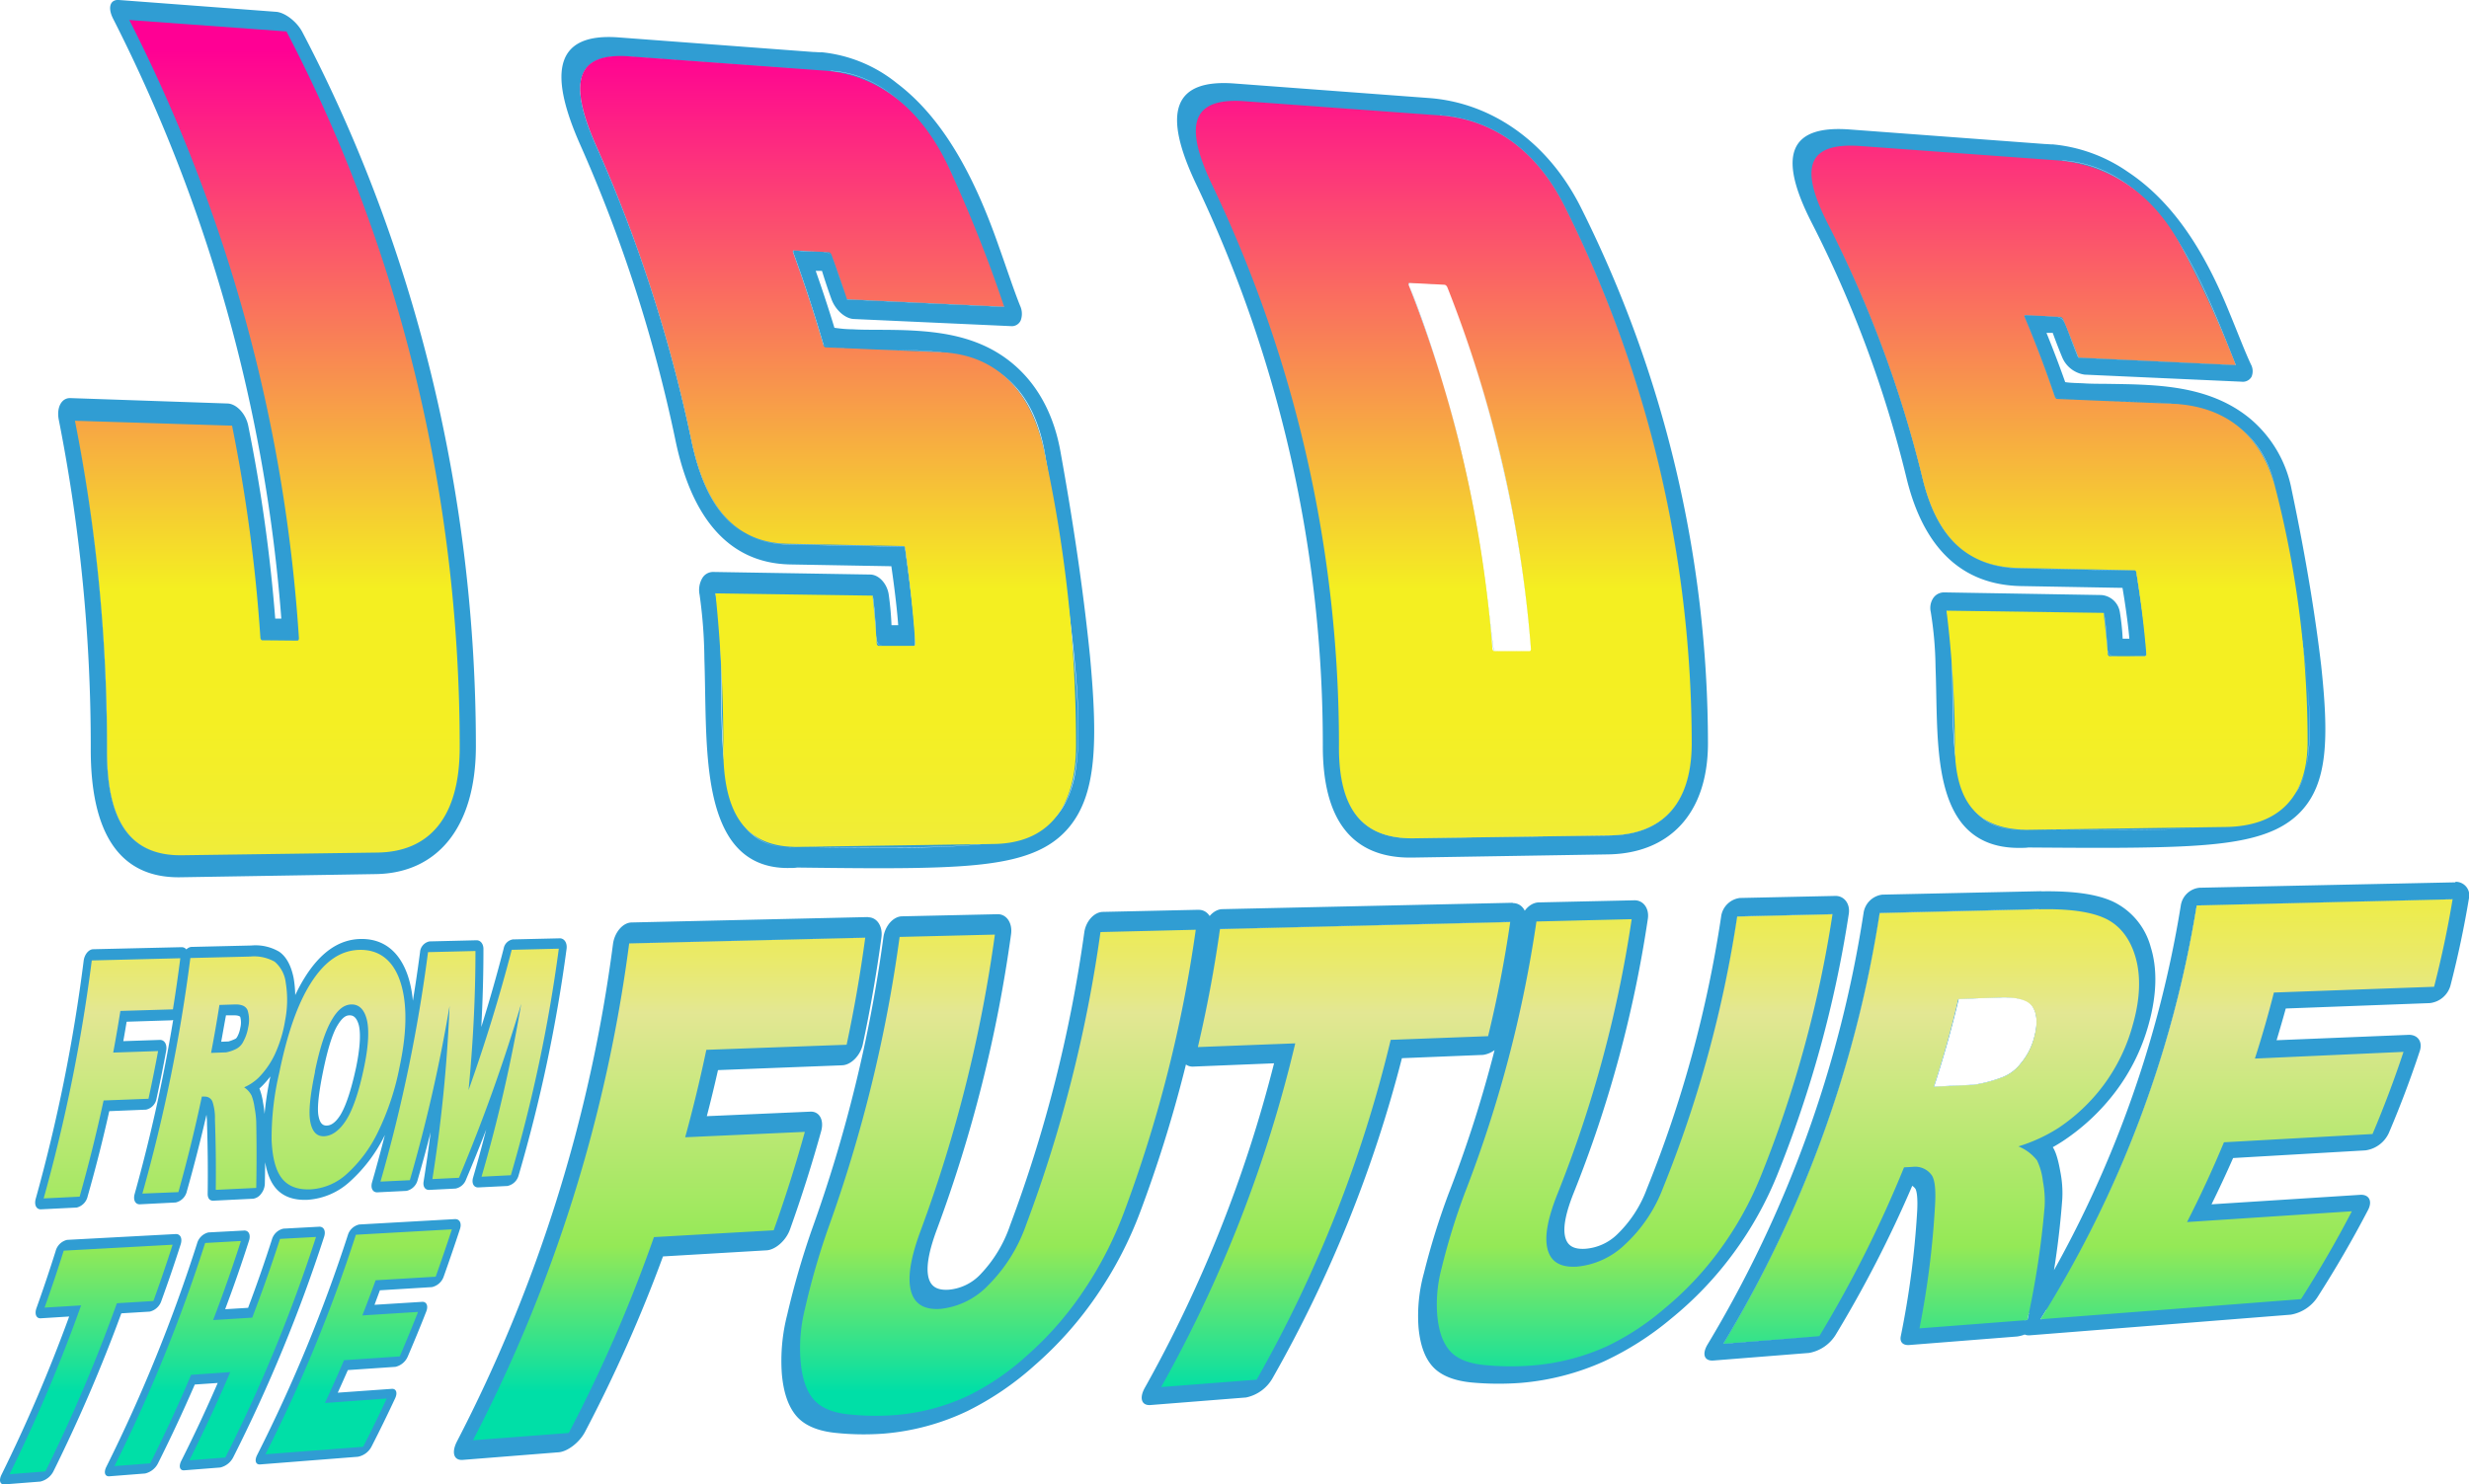 <svg xmlns="http://www.w3.org/2000/svg" xmlns:xlink="http://www.w3.org/1999/xlink" viewBox="0 0 457.6 275.18"><defs><linearGradient id="Sfumatura_senza_nome_27" x1="245.4" y1="9.07" x2="245.4" y2="279.74" gradientUnits="userSpaceOnUse"><stop offset="0" stop-color="#ff0094"/><stop offset="0.37" stop-color="#f4ef21"/><stop offset="0.46" stop-color="#f4ef23"/><stop offset="0.51" stop-color="#f2ee2c"/><stop offset="0.55" stop-color="#f0ed3a"/><stop offset="0.59" stop-color="#edec4e"/><stop offset="0.62" stop-color="#eaea67"/><stop offset="0.65" stop-color="#e5e886"/><stop offset="0.66" stop-color="#e3e793"/><stop offset="0.82" stop-color="#94e956"/><stop offset="0.92" stop-color="#00dfa7"/></linearGradient></defs><g id="Livello_2" data-name="Livello 2"><g id="Livello_1-2" data-name="Livello 1"><path d="M51,158.55c-9.71.14-14-6.38-13.91-19.82A310.83,310.83,0,0,0,31.13,78l29.12.91A299.71,299.71,0,0,1,65.5,118.2c-.34,1.06,6.75.32,6.9.56.14,0,.26-.24.24-.49A294.67,294.67,0,0,0,41.21,3.71L70.33,5.83c21.43,41,32.14,87.11,32.11,132.72,0,12.95-5.6,19.36-15.21,19.5ZM70.33,5.83c21.43,41,32.14,87.11,32.11,132.72,0,12.95-5.6,19.36-15.21,19.5l-36.26.5c-9.71.13-14-6.38-13.91-19.82A310.83,310.83,0,0,0,31.13,78l29.12.91A299.71,299.71,0,0,1,65.5,118.2c-.14.46,1.06.58,2.51.59s3.16-.09,3.95-.08a1,1,0,0,1,.44.05c.14,0,.26-.24.24-.49A294.67,294.67,0,0,0,41.21,3.71L70.33,5.83M68.41,2.19,39.29,0c-1.66-.13-2.13,1.43-1.08,3.48A295,295,0,0,1,69.38,114.68l-1.13,0a299.32,299.32,0,0,0-5-35.75c-.44-2.23-2.18-4.07-3.84-4.13l-29.12-1c-1.65-.06-2.6,1.74-2.16,4a311.85,311.85,0,0,1,5.93,60.88c-.06,15.64,5.23,24.13,16.61,23.95l36.26-.59c11.27-.18,18.45-8.53,18.51-23.56C105.47,93,94.76,46.93,73.33,6.05c-1-2-3.27-3.74-4.92-3.86ZM165.21,157c-19.84,1.92-12-30.93-15.37-47l29.12.42c1.47,11-1.63,9.24,7.68,9.36.92-.42-1.61-17.37-1.62-18,0-.23-.2-.46-.34-.47l-21.42-.42c-9.71-.18-15.27-6.69-17.89-19.3a271.14,271.14,0,0,0-17.56-54.37c-5.35-12-3.78-17.37,5.94-16.69L170,13.09c19.62-.08,28,28.37,33.34,43.76l-29.12-1.38c-3.93-10.61-.91-8.45-9.9-9.06-.14,0-.2.21-.11.43,2.06,5.64,3.93,11.35,5.6,17.09,12.37,3.37,35.8-5.68,40.93,19.61,5.92,36.66,8.49,55.55,4.19,64.76C210.18,157.62,198.54,157.31,165.21,157Zm6.08-143.82c18.77,1.13,26.84,28.68,32.06,43.71l-29.12-1.38c-2.89-7.91-2-8.71-5-8.88-.92-.05-2.19,0-4-.13l-.83-.05h0c-.14,0-.2.21-.11.43,2.06,5.64,3.93,11.35,5.6,17.09a30.92,30.92,0,0,0,6.44.83c3.37.14,7,0,10.71.18,10.11.46,20.81,2.82,23.78,18.6,5.36,31.9,7.61,50.43,5.52,60.7-2.41,10.35-9.16,12.5-29.42,12.85-6,.08-13.1,0-21.64-.13-.48,0-.94.07-1.39.08-18,.29-10.67-31.4-14-47.08l29.12.42c1.16,8.43-.46,9.37,3,9.4,1,0,2.38-.06,4.36,0h.34c.92-.42-1.61-17.37-1.62-18,0-.23-.2-.46-.34-.47l-21.42-.42c-9.71-.18-15.27-6.69-17.89-19.3a271.14,271.14,0,0,0-17.56-54.37c-5.35-12-3.78-17.37,5.94-16.69L170,13.09c.43,0,.86,0,1.28.05M169.37,9.7c-.45,0-.91-.06-1.37-.06L131.82,6.93c-11.38-.82-13.23,6-7,20a272.15,272.15,0,0,1,17.56,54.46c3,14.71,10,23.07,21.4,23.25l18.66.33c.1.7.22,1.53.35,2.5.31,2.29.75,5.93.92,8.43h-1.24a56.36,56.36,0,0,0-.52-5.7c-.3-2-1.81-3.66-3.41-3.69l-29.12-.48a2.32,2.32,0,0,0-2.06,1.22,4.36,4.36,0,0,0-.46,3,89.71,89.71,0,0,1,.89,11.89c.4,12-.33,25.7,4.83,33.38,2.49,3.66,6.12,5.47,10.91,5.39.47,0,1,0,1.45-.08,8.37.1,15.59.18,21.58.08,15.14-.25,23.85-1.5,28.88-7.63s5.28-15.74,3.82-31.62c-1-9.91-2.65-22.28-5.46-37.85-1.13-6.43-3.77-11.54-7.57-15.23-6.12-5.95-13.77-7-20.36-7.33-1.92-.09-3.83-.1-5.67-.11s-3.43,0-5-.1c-1.25,0-2.34-.14-3.31-.27q-1.62-5.31-3.47-10.56l.89,0h.27c.4,1.28.94,3,1.75,5.23.72,2,2.53,3.63,4.15,3.7l29.12,1.32a1.8,1.8,0,0,0,1.82-1.07,3.53,3.53,0,0,0-.12-2.71c-1.2-3-2.42-6.74-3.83-10.69-3.87-11.13-9.46-23.35-19-30.56a26.34,26.34,0,0,0-14-5.75ZM279.31,155.37c-9.71.14-14-5.53-13.91-17.27A240.59,240.59,0,0,0,241.91,34.3c-5.35-11.22-3.78-16.22,5.94-15.54l36.26,2.64c9.6.73,17.83,6.23,23.18,17a222.94,222.94,0,0,1,23.49,99.53c-.06,11.24-5.6,16.81-15.21,16.94Zm4.8-134c9.6.73,17.83,6.23,23.18,17a222.94,222.94,0,0,1,23.49,99.53c-.06,11.24-5.6,16.81-15.21,16.94l-36.26.5c-9.71.14-14-5.53-13.91-17.27A240.59,240.59,0,0,0,241.91,34.3c-5.35-11.22-3.78-16.22,5.94-15.54l36.26,2.64m-1.93-3.22-36.26-2.71c-11.38-.82-13.23,5.54-7,18.64a241.42,241.42,0,0,1,23.49,104c-.06,13.66,5.23,21.06,16.61,20.87l36.26-.59c11.27-.18,18.45-7.44,18.51-20.47a222.14,222.14,0,0,0-23.49-99.33c-6.23-12.53-16.85-19.54-28.11-20.41Zm3.28,35c0-.91-6.8-.53-7-.77-.14,0-.2.19-.11.4s6.74,16.73,10.3,33.73c4,16.82,5.11,34.16,5.54,34.12.2-.2,7.18.57,6.82-.37a223.32,223.32,0,0,0-5.24-33.88A228.06,228.06,0,0,0,285.46,53.18Zm-2.5-.6c1.37.07,2.52.23,2.5.6a228.06,228.06,0,0,1,10.28,33.23A223.32,223.32,0,0,1,301,120.29c.16.4-1,.49-2.41.48s-3.17-.14-4-.14a1.56,1.56,0,0,0-.44,0c-.43,0-1.51-17.3-5.54-34.12-3.56-17-10.07-33.59-10.3-33.73s0-.41.11-.4a1.63,1.63,0,0,0,.49.07c.83,0,2.57,0,4,.1m-1.38-3.41c-.89-.05-1.83-.06-2.66-.08-.54,0-1,0-1.35,0a3.24,3.24,0,0,0-.52-.07h0c-1.81-.1-2.56,1.54-1.73,3.66a3.82,3.82,0,0,0,.23.51,209.74,209.74,0,0,1,6.91,20.59A246,246,0,0,1,289,104.6c.74,5.08,1.17,8.87,1.48,11.56.18,1.54.31,2.69.42,3.51.58,4.28,2.56,4.49,3.23,4.55l.25,0a2.28,2.28,0,0,0,.45,0c.31,0,.78,0,1.32,0,.78,0,1.76.08,2.64.08,1.77,0,3.79,0,4.78-1.84a4.07,4.07,0,0,0,.38-2.38,225.27,225.27,0,0,0-5.12-33.19,228.07,228.07,0,0,0-10.27-33.27,6,6,0,0,0-1.34-2.26,7.38,7.38,0,0,0-5.66-2.22ZM393.41,153.79c-19.84,1.69-12-26.7-15.37-40.58l29.12.41c1.47,9.48-1.63,8,7.68,8.08.92-.36-1.61-15-1.62-15.54,0-.2-.2-.4-.34-.4l-21.42-.42c-9.71-.19-15.27-5.83-17.89-16.74A214.89,214.89,0,0,0,356,41.46C350.66,31,352.23,26.39,362,27.07l36.26,2.64c19.62.13,28,24.68,33.34,37.95l-29.12-1.38c-3.93-9.17-.91-7.29-9.9-7.88-.14,0-.2.18-.11.37q3.09,7.33,5.6,14.78c12.36,3,35.8-4.67,40.93,17.09,5.92,31.49,8.49,47.71,4.19,55.61C438.37,154.26,426.74,154,393.41,153.79Zm6.08-124c18.77,1.16,26.84,24.93,32.06,37.89l-29.12-1.38c-2.89-6.84-2-7.52-5-7.68-.92-.05-2.19-.05-4-.15l-.83-.05h0c-.14,0-.2.18-.11.37q3.09,7.33,5.6,14.78a34.92,34.92,0,0,0,6.44.75c3.37.14,7,.07,10.71.22C425.28,75,436,77.07,439,90.64c5.36,27.4,7.61,43.31,5.52,52.12-2.41,8.89-9.16,10.75-29.42,11.09-6,.09-13.1,0-21.64-.06-.48,0-1,.06-1.39.06-18,.29-10.67-27.09-14-40.64l29.12.41c1.16,7.27-.46,8.08,3,8.11,1,0,2.38,0,4.36,0h.34c.92-.36-1.61-15-1.62-15.54,0-.2-.2-.4-.34-.4l-21.42-.42c-9.71-.19-15.27-5.83-17.89-16.74A214.89,214.89,0,0,0,356,41.46C350.66,31,352.23,26.39,362,27.07l36.26,2.64c.43,0,.86,0,1.28.06m-1.92-3c-.45,0-.91-.06-1.37-.07L360,24c-11.38-.83-13.23,5.07-7,17.26a215.48,215.48,0,0,1,17.56,47.24c3.05,12.72,10,20,21.4,20.15l18.66.33c.1.61.22,1.32.35,2.15.31,2,.74,5.11.92,7.27h-1.24a42,42,0,0,0-.52-4.91,3.76,3.76,0,0,0-3.41-3.18l-29.12-.49a2.41,2.41,0,0,0-2.06,1.06,3.3,3.3,0,0,0-.46,2.55,68.6,68.6,0,0,1,.89,10.28c.4,10.39-.33,22.21,4.83,28.84,2.49,3.15,6.12,4.71,10.91,4.63.47,0,1,0,1.45-.07,8.37.06,15.59.11,21.58,0,15.14-.25,23.85-1.34,28.88-6.61s5.28-13.52,3.82-27.15c-1-8.5-2.65-19.12-5.46-32.5a22.68,22.68,0,0,0-7.57-13.12c-6.12-5.15-13.77-6.13-20.36-6.42-1.92-.09-3.83-.11-5.67-.14s-3.43,0-5-.11C402.1,71,401,71,400,70.84q-1.62-4.59-3.47-9.13l.89,0h.27c.4,1.1.94,2.57,1.75,4.52a5.32,5.32,0,0,0,4.15,3.22l29.11,1.31a1.85,1.85,0,0,0,1.83-.9,2.65,2.65,0,0,0-.12-2.33c-1.2-2.58-2.42-5.82-3.83-9.22-3.87-9.6-9.46-20.16-19-26.47a29.13,29.13,0,0,0-14.05-5.09ZM133.85,174.9l43.75-1.06q-1.35,10-3.45,19.84l-26,.94q-1.71,8.15-3.92,16.21l22.18-1c-1.7,6.13-3.63,12.23-5.78,18.25l-22.19,1.26a270.65,270.65,0,0,1-15.79,36.31L104.9,267A277.57,277.57,0,0,0,133.85,174.9Zm43.75-1.06q-1.35,10-3.45,19.84l-26,.94q-1.71,8.15-3.92,16.21l22.18-1c-1.7,6.13-3.63,12.23-5.78,18.25l-22.19,1.26a270.65,270.65,0,0,1-15.79,36.31L104.9,267a277.57,277.57,0,0,0,28.95-92.11l43.75-1.06m.49-3.82-43.75,1c-1.65,0-3.2,1.83-3.49,4a278.51,278.51,0,0,1-28.95,92.27c-1,2-.56,3.49,1.1,3.36l17.77-1.41c1.66-.13,3.87-1.82,4.9-3.79a271.13,271.13,0,0,0,14.45-32.52l19.18-1.13c1.66-.09,3.62-1.82,4.35-3.86q3.22-9,5.78-18.22c.58-2.07-.32-3.7-2-3.63l-19.19.84q1.11-4.26,2.07-8.54l23-.89c1.66-.06,3.39-1.8,3.84-3.89q2.1-9.84,3.45-19.8c.29-2.11-.85-3.79-2.51-3.75Zm43.11,2.77,17.66-.43a248.55,248.55,0,0,1-13.31,52.41,69.22,69.22,0,0,1-7.41,14.42,61.48,61.48,0,0,1-10.45,12A47.32,47.32,0,0,1,197,258.59a38.89,38.89,0,0,1-13.9,3.74,47.45,47.45,0,0,1-8.65-.14c-3-.32-5.12-1.25-6.44-2.79s-2.09-3.85-2.38-6.93a30,30,0,0,1,.78-9.75,137,137,0,0,1,4.26-14.83,263.93,263.93,0,0,0,13.3-54.2l17.66-.43a259.58,259.58,0,0,1-13.76,54.88c-1.78,4.8-2.44,8.46-1.84,11s2.41,3.71,5.49,3.51a14.28,14.28,0,0,0,8.86-4.37A29.66,29.66,0,0,0,207.44,227,253.8,253.8,0,0,0,221.2,172.79Zm17.66-.43a248.55,248.55,0,0,1-13.31,52.41,69.22,69.22,0,0,1-7.41,14.42,61.48,61.48,0,0,1-10.45,12A47.32,47.32,0,0,1,197,258.59a38.89,38.89,0,0,1-13.9,3.74,47.45,47.45,0,0,1-8.65-.14c-3-.32-5.12-1.25-6.44-2.79s-2.09-3.85-2.38-6.93a30,30,0,0,1,.78-9.75,137,137,0,0,1,4.26-14.83,263.93,263.93,0,0,0,13.3-54.2l17.66-.43a259.58,259.58,0,0,1-13.76,54.88c-1.78,4.8-2.44,8.46-1.84,11s2.41,3.71,5.49,3.51a14.28,14.28,0,0,0,8.86-4.37A29.66,29.66,0,0,0,207.44,227a253.8,253.8,0,0,0,13.76-54.22l17.66-.43m.49-3.69-17.66.39c-1.66,0-3.2,1.74-3.49,3.8a254.67,254.67,0,0,1-13.76,54.32,24.48,24.48,0,0,1-5.48,9.06,9.14,9.14,0,0,1-5.89,2.86c-2.15.14-3.33-.59-3.75-2.29-.47-1.93.08-4.9,1.55-8.85a258.46,258.46,0,0,0,13.76-54.77c.29-2.08-.85-3.74-2.51-3.7l-17.66.39c-1.65,0-3.2,1.77-3.49,3.88a264.84,264.84,0,0,1-13.3,54.3,153.34,153.34,0,0,0-4.53,15.68,34.33,34.33,0,0,0-1,10.9c.29,3.42,1.15,6,2.63,7.79s3.95,2.86,7.31,3.21a50.08,50.08,0,0,0,9.06.13,44.31,44.31,0,0,0,15.41-4.18A55.24,55.24,0,0,0,209,253.11a68,68,0,0,0,11.66-13.18,72.37,72.37,0,0,0,7.93-15.33,247.67,247.67,0,0,0,13.31-52.31c.28-2-.86-3.65-2.51-3.62Zm4,3.58,53.79-1.31q-1.54,10.63-4.1,21.15l-18.05.68a241.69,241.69,0,0,1-24.85,63l-17.7,1.37a245.85,245.85,0,0,0,24.86-63.72l-18.05.69Q241.8,183.26,243.35,172.25Zm53.79-1.31q-1.54,10.63-4.1,21.15l-18.05.68a241.69,241.69,0,0,1-24.85,63l-17.7,1.37a245.85,245.85,0,0,0,24.86-63.72l-18.05.69q2.55-10.87,4.1-21.88l53.79-1.31m.49-3.55-53.79,1.18c-1.66,0-3.2,1.72-3.49,3.75q-1.54,11-4.1,21.92c-.47,2,.46,3.58,2.12,3.52l15-.61a246.74,246.74,0,0,1-24,60.24c-1,1.85-.55,3.24,1.1,3.11l17.7-1.4a7.35,7.35,0,0,0,4.9-3.54,240.93,240.93,0,0,0,24-59.36l15.05-.61A4.7,4.7,0,0,0,296,192q2.55-10.49,4.1-21.1c.29-2-.85-3.51-2.51-3.48Zm41.58,2.53,17.66-.42a217.75,217.75,0,0,1-13.3,48.58,63,63,0,0,1-7.42,13.39,59.42,59.42,0,0,1-10.44,11.13,47.92,47.92,0,0,1-10.69,7,41.37,41.37,0,0,1-13.9,3.55,51.17,51.17,0,0,1-8.65-.08c-3-.28-5.13-1.13-6.44-2.56s-2.09-3.57-2.39-6.43a25.93,25.93,0,0,1,.79-9,123,123,0,0,1,4.25-13.8A231.46,231.46,0,0,0,302,170.83l17.65-.43a226.7,226.7,0,0,1-13.76,50.95c-1.78,4.47-2.44,7.87-1.83,10.23s2.41,3.43,5.48,3.23a14.8,14.8,0,0,0,8.87-4.1,27.55,27.55,0,0,0,7.05-10.48A221.8,221.8,0,0,0,339.21,169.92Zm17.66-.42a217.75,217.75,0,0,1-13.3,48.58,63,63,0,0,1-7.42,13.39,59.42,59.42,0,0,1-10.44,11.13,47.92,47.92,0,0,1-10.69,7,41.37,41.37,0,0,1-13.9,3.55,51.17,51.17,0,0,1-8.65-.08c-3-.28-5.13-1.13-6.44-2.56s-2.09-3.57-2.39-6.43a25.93,25.93,0,0,1,.79-9,123,123,0,0,1,4.25-13.8A231.46,231.46,0,0,0,302,170.83l17.65-.43a226.7,226.7,0,0,1-13.76,50.95c-1.78,4.47-2.44,7.87-1.83,10.23s2.41,3.43,5.48,3.23a14.8,14.8,0,0,0,8.87-4.1,27.55,27.55,0,0,0,7.05-10.48,221.8,221.8,0,0,0,13.76-50.31l17.66-.42m.49-3.41-17.66.38a4,4,0,0,0-3.49,3.53,222.52,222.52,0,0,1-13.76,50.4,22.52,22.52,0,0,1-5.48,8.42,9.48,9.48,0,0,1-5.89,2.68c-2.14.14-3.32-.53-3.74-2.11-.48-1.79.08-4.54,1.54-8.21a226,226,0,0,0,13.76-50.85c.29-1.93-.85-3.47-2.51-3.43l-17.65.39c-1.66,0-3.21,1.65-3.49,3.61a232.16,232.16,0,0,1-13.31,50.46A134.82,134.82,0,0,0,281.15,236a29.75,29.75,0,0,0-1,10.13c.3,3.18,1.15,5.6,2.64,7.23s3.94,2.63,7.3,2.94a55.06,55.06,0,0,0,9.07.06,47.07,47.07,0,0,0,15.4-4A56.31,56.31,0,0,0,327,244.42a65.59,65.59,0,0,0,11.65-12.28,66.44,66.44,0,0,0,7.94-14.23,217,217,0,0,0,13.3-48.49c.29-1.87-.85-3.37-2.51-3.33Zm-20.69,83a219.44,219.44,0,0,0,28.95-79.82l29.49-.71q8.2-.19,12.23,1.66c2.66,1.22,4.59,3.58,5.63,7s1,7.69-.42,12.67a33.33,33.33,0,0,1-5.48,11.32,33.93,33.93,0,0,1-8.33,7.89,30.1,30.1,0,0,1-7.41,3.41,8.37,8.37,0,0,1,3.45,2.6,11.9,11.9,0,0,1,1.09,3.89,19,19,0,0,1,.32,4.6,158.86,158.86,0,0,1-3.2,21.11l-20,1.54a163.25,163.25,0,0,0,2.87-22.56c.2-3,0-4.94-.58-5.81a3.77,3.77,0,0,0-3.58-1.57l-1.57.09a222.65,222.65,0,0,1-15.7,31.29Zm58.44-80.53q8.2-.19,12.23,1.66c2.66,1.22,4.59,3.58,5.63,7s1,7.69-.42,12.67a33.33,33.33,0,0,1-5.48,11.32,33.93,33.93,0,0,1-8.33,7.89,30.1,30.1,0,0,1-7.41,3.41,8.37,8.37,0,0,1,3.45,2.6,11.9,11.9,0,0,1,1.09,3.89,19,19,0,0,1,.32,4.6,158.86,158.86,0,0,1-3.2,21.11l-20,1.54a163.25,163.25,0,0,0,2.87-22.56c.2-3,0-4.94-.58-5.81a3.77,3.77,0,0,0-3.58-1.57l-1.57.09a222.65,222.65,0,0,1-15.7,31.29l-17.77,1.37a219.44,219.44,0,0,0,28.95-79.82l29.49-.71m.5-3.32-29.5.64a4,4,0,0,0-3.49,3.47,220.08,220.08,0,0,1-28.95,80c-1,1.74-.56,3,1.1,2.9l17.77-1.41a7.31,7.31,0,0,0,4.9-3.33,223,223,0,0,0,14.21-27.65,2,2,0,0,1,.61.59c.1.18.52,1.15.27,4.7a163.59,163.59,0,0,1-3,22.58c-.23,1.09.4,1.74,1.6,1.64l20-1.58a6.58,6.58,0,0,0,3.33-1.53,5.61,5.61,0,0,0,2-2.85,158.75,158.75,0,0,0,3-21.11,20.3,20.3,0,0,0-.37-5.09c-.53-3-1.06-4-1.39-4.51h0c.63-.35,1.24-.72,1.82-1.1a39.66,39.66,0,0,0,9.75-9.12,36.9,36.9,0,0,0,6.22-12.64c1.52-5.51,1.59-10.29.37-14.21a13.11,13.11,0,0,0-7-8.46c-3.06-1.41-7.44-2-13.35-1.9Zm-20,36.23,7.46-.35a25.11,25.11,0,0,0,5-1.29,7.81,7.81,0,0,0,3.65-2.61,12.25,12.25,0,0,0,2.47-4.64c.73-2.56.65-4.51-.17-5.85s-2.87-1.94-6.1-1.83l-7.77.28Q378.24,193.38,375.61,201.48ZM388,184.91c3.23-.11,5.27.5,6.1,1.83s.9,3.29.17,5.85a12.11,12.11,0,0,1-2.47,4.64,7.81,7.81,0,0,1-3.65,2.61,25.11,25.11,0,0,1-5,1.29l-7.46.35q2.64-8.08,4.58-16.29l7.77-.28m.77-3.31-7.78.26a4.46,4.46,0,0,0-3.76,3.43q-1.95,8.22-4.58,16.33c-.58,1.82.25,3.22,1.91,3.14l7.46-.36a24.66,24.66,0,0,0,5.88-1.46,12.92,12.92,0,0,0,5.94-4.14,16.7,16.7,0,0,0,3.43-6.34c1-3.39.79-6.1-.43-8s-3.94-3-8.07-2.83Zm35.65-13.74,47.42-1.15q-1.35,8.14-3.43,16.22L438.68,184q-1.56,6.15-3.52,12.24L462.7,195q-2.54,7.67-5.74,15.23l-27.54,1.53q-3.1,7.47-6.84,14.79l30.55-2q-4.29,8.25-9.43,16.29l-48.28,3.73A205.84,205.84,0,0,0,424.38,167.86Zm47.42-1.15q-1.35,8.14-3.43,16.22L438.68,184q-1.56,6.15-3.52,12.24L462.7,195q-2.54,7.67-5.74,15.23l-27.54,1.53q-3.1,7.47-6.84,14.79l30.55-2q-4.29,8.25-9.43,16.29l-48.28,3.73a205.84,205.84,0,0,0,29-76.7l47.42-1.15m.49-3.15-47.42,1a3.9,3.9,0,0,0-3.49,3.33,206.5,206.5,0,0,1-29,76.86c-1,1.68-.56,2.92,1.1,2.78l48.28-3.82a7.44,7.44,0,0,0,4.9-3.16q5.13-8,9.43-16.25c.86-1.65.19-2.91-1.46-2.81l-27.55,1.76q2.1-4.26,4-8.58l24.53-1.42a5.6,5.6,0,0,0,4.33-3.22q3.21-7.53,5.74-15.2c.56-1.71-.35-3-2-3l-24.54,1c.6-2,1.16-3.92,1.7-5.88l26.68-1a4.49,4.49,0,0,0,3.84-3.23q2.08-8.06,3.43-16.18a2.51,2.51,0,0,0-2.51-3.08ZM29.05,231.85l20.18-1.1q-1.68,5.25-3.56,10.44l-6.77.41a294.23,294.23,0,0,1-13.25,31.18l-6.64.51A294,294,0,0,0,32.27,242l-6.77.41Q27.38,237.16,29.05,231.85Zm-4.34,42.81-6.64.52c-.83.06-1.07-.73-.56-1.78a293.65,293.65,0,0,0,12.55-29.34l-5.27.33c-.83.05-1.18-.8-.79-1.89q1.88-5.25,3.55-10.56a2.88,2.88,0,0,1,2.13-2.09l20.17-1.08c.83,0,1.22.81.88,1.9q-1.68,5.25-3.56,10.43A3,3,0,0,1,45,243.15l-5.27.32a295.41,295.41,0,0,1-12.54,29.19A3.66,3.66,0,0,1,24.71,274.66Zm-3.27-3.38,3.63-.28A291.18,291.18,0,0,0,37.4,241.69a3.08,3.08,0,0,1,2.2-2.06l5.27-.31c.77-2.16,1.5-4.33,2.22-6.51l-17.18,1q-1.07,3.3-2.21,6.57L33,240c.83-.05,1.19.79.8,1.88A296.9,296.9,0,0,1,21.44,271.28Zm33.82-40.85,6.63-.37q-2.37,7.4-5.15,14.66l7.25-.45q2.77-7.25,5.15-14.6l6.67-.36A286.7,286.7,0,0,1,59,270.2l-6.67.52q4.05-8.07,7.58-16.35l-7.25.5q-3.52,8.31-7.58,16.41l-6.63.51A291.84,291.84,0,0,0,55.26,230.43Zm2.8,41.62-6.67.52c-.82.07-1.07-.71-.56-1.74q3.59-7.14,6.76-14.45l-4.25.29q-3.18,7.33-6.76,14.49a3.6,3.6,0,0,1-2.44,2l-6.63.52c-.83.06-1.08-.72-.56-1.76a292.2,292.2,0,0,0,16.81-41.39,2.88,2.88,0,0,1,2.12-2.06l6.64-.35c.83,0,1.22.8.87,1.88q-2.05,6.41-4.42,12.71l4.25-.26q2.37-6.28,4.42-12.68a2.86,2.86,0,0,1,2.13-2l6.67-.36c.82,0,1.22.8.87,1.87A286.47,286.47,0,0,1,60.5,270.09,3.62,3.62,0,0,1,58.06,272.05Zm-3.3-3.31,3.66-.28a285.83,285.83,0,0,0,15.25-37.12l-3.67.2c-1.4,4.24-2.9,8.46-4.51,12.63a3.08,3.08,0,0,1-2.24,2l-7.25.46c-.83.06-1.16-.76-.76-1.83q2.4-6.31,4.51-12.71l-3.63.2A290.1,290.1,0,0,1,40.87,269.8l3.64-.28Q48,262.34,51.16,255a3.28,3.28,0,0,1,2.3-2l7.25-.49c.83-.05,1.15.76.7,1.81Q58.29,261.59,54.76,268.74ZM83.2,228.9l17.79-1q-1.45,4.41-3,8.78l-11.13.66c-.8,2.18-1.62,4.36-2.46,6.52l10.32-.65c-1.08,2.76-2.22,5.51-3.39,8.25l-10.33.7q-1.71,4-3.54,7.93l11.46-.83q-2.1,4.51-4.37,8.95l-18.11,1.39A283.19,283.19,0,0,0,83.2,228.9Zm.36,41.16-18.11,1.42c-.82.06-1.07-.71-.56-1.73A284.13,284.13,0,0,0,81.7,229a2.85,2.85,0,0,1,2.13-2l17.78-1c.83,0,1.23.78.88,1.84q-1.45,4.41-3,8.77a3,3,0,0,1-2.21,2l-9.63.59c-.33.9-.67,1.8-1,2.69l8.83-.55c.83-.05,1.17.76.76,1.8-1.08,2.77-2.22,5.51-3.39,8.25a3.3,3.3,0,0,1-2.32,2l-8.82.6q-.92,2.1-1.87,4.19l10-.71c.83-.06,1.12.72.64,1.74q-2.1,4.51-4.37,8.94A3.61,3.61,0,0,1,83.56,270.06Zm-14.74-2.39,15.1-1.15c.88-1.75,1.74-3.5,2.58-5.27l-10,.73c-.83.06-1.1-.72-.63-1.75q1.83-3.94,3.54-7.94a3.26,3.26,0,0,1,2.3-2l8.83-.59c.62-1.49,1.24-3,1.84-4.48l-8.83.56c-.83.06-1.16-.75-.74-1.8q1.26-3.26,2.46-6.53a3,3,0,0,1,2.19-2l9.63-.56q.89-2.47,1.72-4.95l-14.79.82A284.44,284.44,0,0,1,68.82,267.67ZM34.25,178.05l16.41-.41c-.41,3.17-.86,6.33-1.37,9.48l-9.74.29q-.61,3.87-1.33,7.72l8.32-.28q-.82,4.43-1.78,8.84l-8.32.32Q34.5,213,32,221.84l-6.67.33A308.92,308.92,0,0,0,34.25,178.05Zm-2.79,45.81-6.67.33c-.82,0-1.24-.83-.93-1.95a309.32,309.32,0,0,0,8.89-44.15c.15-1.15.93-2.1,1.76-2.12l16.4-.38c.83,0,1.39.88,1.25,2-.41,3.16-.86,6.32-1.37,9.47-.18,1.13-1,2.07-1.83,2.09l-8.25.26c-.2,1.2-.4,2.4-.62,3.6l6.82-.23c.83,0,1.34.87,1.13,2-.55,3-1.14,5.9-1.78,8.84a2.53,2.53,0,0,1-1.95,2.09l-6.82.28q-1.77,7.94-4,15.77A2.76,2.76,0,0,1,31.46,223.86Zm-4-3.79,3.67-.18q2.13-7.86,3.85-15.82a2.5,2.5,0,0,1,1.93-2.1l6.82-.26q.51-2.39,1-4.77l-6.82.24c-.83,0-1.32-.86-1.11-2q.72-3.85,1.33-7.72c.18-1.14,1-2.08,1.82-2.11l8.24-.24c.28-1.79.53-3.58.78-5.37l-13.41.35A308.32,308.32,0,0,1,27.42,220.07Zm16.21,1.2a302.91,302.91,0,0,0,8.89-43.67l11.06-.27a7.79,7.79,0,0,1,4.56.95,6,6,0,0,1,2.06,3.91,19.66,19.66,0,0,1-.12,7,24.06,24.06,0,0,1-1.9,6.26,15.69,15.69,0,0,1-3,4.32,9,9,0,0,1-2.69,1.8,4.18,4.18,0,0,1,1.38,1.53,10,10,0,0,1,.55,2.22,18,18,0,0,1,.31,2.64q.12,6.17,0,12.26l-7.5.36q.08-6.43-.15-13a9.91,9.91,0,0,0-.44-3.29,1.48,1.48,0,0,0-1.4-1l-.59,0Q52.76,212.24,50.3,221Zm20.56.95-7.5.37c-.63,0-1-.46-1-1.24q.09-6.45-.12-13c0-.76-.06-1.3-.1-1.69q-1.65,7.14-3.64,14.19a2.75,2.75,0,0,1-2.07,2.07l-6.67.34c-.83,0-1.24-.83-.93-1.93A303.71,303.71,0,0,0,51,177.64c.15-1.14.93-2.08,1.76-2.1l11.06-.26A8.64,8.64,0,0,1,69,176.44c1.28.89,2.19,2.52,2.66,4.86a21.81,21.81,0,0,1-.11,7.87,26.59,26.59,0,0,1-2.15,7,18.32,18.32,0,0,1-3.51,5.08c-.18.18-.37.36-.57.53a11.67,11.67,0,0,1,.66,2.57,19.38,19.38,0,0,1,.34,2.95q.14,6.15,0,12.23a3.19,3.19,0,0,1-.71,1.81A2.22,2.22,0,0,1,64.19,222.22Zm-5.32-3.66,4.34-.21q.07-4.8,0-9.66a17.27,17.27,0,0,0-.28-2.35,10.67,10.67,0,0,0-.41-1.82,3.43,3.43,0,0,0-1-1.11,1.79,1.79,0,0,1-.41-1.9,2.77,2.77,0,0,1,1.39-1.81,6.84,6.84,0,0,0,2.07-1.37,12.65,12.65,0,0,0,2.39-3.55,20.94,20.94,0,0,0,1.66-5.52,17.56,17.56,0,0,0,.14-6.17,4.6,4.6,0,0,0-1.49-3,6.56,6.56,0,0,0-3.92-.76l-9.56.24a303.75,303.75,0,0,1-8.06,39.58l3.67-.17q2.12-7.72,3.82-15.54a2.51,2.51,0,0,1,1.94-2.09l.58,0a2.47,2.47,0,0,1,2.36,1.53,10.67,10.67,0,0,1,.62,4C58.82,210.81,58.89,214.7,58.87,218.56Zm-2.51-23.37,2.8-.1a7,7,0,0,0,1.87-.65,3,3,0,0,0,1.33-1.4,8.25,8.25,0,0,0,.87-2.55,6,6,0,0,0-.11-3.22c-.32-.74-1.09-1.09-2.3-1.06l-2.91.09Q57.21,190.76,56.36,195.19Zm2.4,1.93-2.79.1c-.83,0-1.32-.85-1.11-2,.56-3,1.08-5.92,1.55-8.9.18-1.12,1-2.06,1.82-2.08l2.91-.09c1.69,0,2.82.56,3.36,1.81a8.1,8.1,0,0,1,.23,4.47,10.82,10.82,0,0,1-1.21,3.47,5.14,5.14,0,0,1-2.43,2.44A6.36,6.36,0,0,1,58.76,197.12Zm-.52-4,1.3-.05a7.36,7.36,0,0,0,1.36-.53s.13-.09.29-.38a5.08,5.08,0,0,0,.54-1.61,3.93,3.93,0,0,0,0-2c0-.1-.34-.35-1.24-.32l-1.41,0C58.81,189.9,58.53,191.5,58.24,193.11ZM69,198.86c1.45-7.05,3.31-12.62,5.86-16.63s5.48-6.06,9-6.14,6.1,1.78,7.46,5.58,1.46,9.15,0,16A48.75,48.75,0,0,1,87.22,210a25.2,25.2,0,0,1-5.62,7.55,10.88,10.88,0,0,1-6.72,2.93q-3.63.18-5.37-2c-1.16-1.45-1.78-3.81-1.93-7.1A52.88,52.88,0,0,1,69,198.86Zm5.33,23.56c-2.73.14-4.79-.64-6.12-2.32s-2-4.32-2.18-7.95a57.24,57.24,0,0,1,1.47-13.24c1.53-7.43,3.54-13.43,6.27-17.77,2.89-4.6,6.31-7,10.32-7.07s7,2.08,8.61,6.45c1.49,4.1,1.62,9.88.13,17.11a51,51,0,0,1-4.33,12.93A28.27,28.27,0,0,1,82.14,219,12.85,12.85,0,0,1,74.3,222.42Zm9.24-44.31c-3,.07-5.45,1.78-7.63,5.21-2.33,3.64-4.08,8.87-5.44,15.48a50.2,50.2,0,0,0-1.31,11.77c.14,2.92.69,5,1.68,6.25a5.23,5.23,0,0,0,4.6,1.66,8.93,8.93,0,0,0,5.61-2.42A22.24,22.24,0,0,0,86,209.38a47.31,47.31,0,0,0,3.83-11.64c1.33-6.44,1.27-11.47,0-14.91C88.7,179.58,86.6,178,83.54,178.11ZM75.6,198.67c-.9,4.35-1.24,7.44-.88,9.29s1.2,2.75,2.59,2.68,2.76-1,4-2.9,2.41-5.19,3.4-10c.83-4,.94-7,.46-8.82s-1.45-2.75-2.85-2.71-2.56,1-3.7,3S76.5,194.29,75.6,198.67Zm1.2,14c-1.35.06-3-.52-3.63-3.63-.4-2.17-.06-5.52.93-10.27s2-8.24,3.38-10.51c1.9-3.24,3.84-4,5.15-4s3.16.57,4,3.67c.59,2.17.49,5.39-.42,9.82-1.07,5.19-2.38,8.76-3.83,11C80.28,211.83,78.18,212.56,76.8,212.63ZM82,188.23c-.53,0-1.26.25-2.24,1.91-.67,1.1-1.62,3.48-2.64,8.47s-1.06,7.25-.84,8.31c.3,1.59,1,1.76,1.54,1.74s1.4-.26,2.43-1.84c.69-1.07,1.82-3.49,3-9,.93-4.56.75-6.78.48-7.83C83.27,188.4,82.55,188.21,82,188.23Zm14.59-11.72,8.73-.21c0,8.66-.46,17.27-1.28,25.78q4.59-12.89,8-26l8.73-.21a283.34,283.34,0,0,1-8.89,42l-5.43.27a285.42,285.42,0,0,0,7.35-32.06,313,313,0,0,1-11.54,32.26l-4.92.24a275,275,0,0,0,3.18-32.09,287.81,287.81,0,0,1-7.36,32.3l-5.44.26A289.14,289.14,0,0,0,96.57,176.51Zm14.7,43.35-5.44.27c-.82,0-1.24-.79-.92-1.86q1.28-4.41,2.42-8.87-1.78,4.65-3.73,9.25a2.61,2.61,0,0,1-1.95,1.69l-4.92.25c-.73,0-1.15-.62-1-1.55.48-3,.92-6.08,1.3-9.14-.75,3-1.56,5.93-2.41,8.87a2.74,2.74,0,0,1-2.07,2l-5.44.27c-.82,0-1.24-.8-.93-1.88a289.92,289.92,0,0,0,8.89-42.64,2.18,2.18,0,0,1,1.76-2l8.72-.21c.73,0,1.27.67,1.27,1.62,0,4.84-.14,9.67-.4,14.46q2.27-7.24,4.15-14.55a2.08,2.08,0,0,1,1.69-1.69l8.72-.2c.83,0,1.39.85,1.25,1.94a282.69,282.69,0,0,1-8.89,42A2.71,2.71,0,0,1,111.27,219.86Zm-2.81-3.67,2.44-.12a283.58,283.58,0,0,0,8-38.14l-6,.16q-3.27,12.18-7.57,24.26a2.4,2.4,0,0,1-1.86,1.7h0c-.73,0-1.19-.64-1.1-1.58q1.17-12,1.29-24.15l-6,.16a288.27,288.27,0,0,1-8.06,38.6l2.44-.11A291.37,291.37,0,0,0,99,186.59a2.36,2.36,0,0,1,1.7-2c.79-.09,1.37.58,1.33,1.6a271.9,271.9,0,0,1-2.89,30.46l2.39-.11a315.25,315.25,0,0,0,10.83-30.67,2.11,2.11,0,0,1,1.88-1.68c.76.06,1.22.9,1,1.93A281.73,281.73,0,0,1,108.46,216.19Z" transform="translate(-17.24)" style="fill:#309dd3"/><path id="Logo" d="M51,158.55c-9.71.14-14-6.38-13.91-19.82A310.83,310.83,0,0,0,31.13,78l29.12.91A299.71,299.71,0,0,1,65.5,118.2c0,.25.18.5.32.5l6.58.06c.14,0,.26-.24.24-.49A294.67,294.67,0,0,0,41.21,3.71L70.33,5.83c21.43,41,32.14,87.11,32.11,132.72,0,12.95-5.6,19.36-15.21,19.5ZM165.21,157c-9.71.14-14-6-13.91-18.54A273.41,273.41,0,0,0,149.84,110l29.12.42q.47,4.41.78,8.84c0,.23.18.46.32.47l6.58,0c.14,0,.26-.23.24-.46q-.63-8.81-1.86-17.58c0-.23-.2-.46-.34-.47l-21.42-.42c-9.71-.18-15.27-6.69-17.89-19.3a271.14,271.14,0,0,0-17.56-54.37c-5.35-12-3.78-17.37,5.94-16.69L170,13.09c9.6.73,17.83,6.59,23.18,18.15a253.4,253.4,0,0,1,10.16,25.61l-29.12-1.38q-1.36-4.15-2.87-8.25c-.09-.23-.31-.46-.45-.46l-6.58-.35c-.14,0-.2.21-.11.43,2.06,5.64,3.93,11.35,5.6,17.09.07.23.28.46.41.47l21.42.9c9.62.41,16.44,6.33,19.1,18.24a253.5,253.5,0,0,1,5.93,54.7c-.06,12.09-5.6,18.08-15.21,18.22Zm114.1-1.59c-9.71.14-14-5.53-13.91-17.27A240.59,240.59,0,0,0,241.91,34.3c-5.35-11.22-3.78-16.22,5.94-15.54l36.26,2.64c9.6.73,17.83,6.23,23.18,17a222.94,222.94,0,0,1,23.49,99.53c-.06,11.24-5.6,16.81-15.21,16.94Zm6.15-102.19a.72.72,0,0,0-.45-.43l-6.58-.34c-.14,0-.2.19-.11.4a232.32,232.32,0,0,1,15.52,67.42c0,.22.18.43.32.44l6.58,0c.14,0,.26-.21.24-.43A230.4,230.4,0,0,0,285.46,53.18Zm108,100.61c-9.71.13-14-5.12-13.91-16A204.32,204.32,0,0,0,378,113.21l29.12.41q.46,3.81.78,7.62c0,.2.18.4.32.41l6.58,0c.14,0,.26-.2.24-.4q-.63-7.58-1.86-15.14c0-.2-.2-.4-.34-.4l-21.42-.42c-9.71-.19-15.27-5.83-17.89-16.74A214.89,214.89,0,0,0,356,41.46C350.66,31,352.23,26.39,362,27.07l36.26,2.64c9.6.72,17.83,5.86,23.18,15.85a204.72,204.72,0,0,1,10.16,22.1l-29.12-1.38c-.91-2.39-1.87-4.76-2.87-7.13a.74.74,0,0,0-.45-.4l-6.58-.35c-.14,0-.2.18-.11.37q3.09,7.33,5.6,14.78c.07.2.27.4.41.41l21.42.89c9.62.42,16.44,5.54,19.1,15.79a188.4,188.4,0,0,1,5.93,47c-.06,10.39-5.6,15.54-15.21,15.67ZM34.25,178.05l16.41-.41c-.41,3.17-.86,6.33-1.37,9.48l-9.74.29q-.61,3.87-1.33,7.72l8.32-.28q-.82,4.43-1.78,8.84l-8.32.32Q34.5,213,32,221.84l-6.67.33A308.92,308.92,0,0,0,34.25,178.05Zm9.38,43.22a302.91,302.91,0,0,0,8.89-43.67l11.06-.27a7.79,7.79,0,0,1,4.56.95,6,6,0,0,1,2.06,3.91,19.66,19.66,0,0,1-.12,7,24.06,24.06,0,0,1-1.9,6.26,15.69,15.69,0,0,1-3,4.32,9,9,0,0,1-2.69,1.8,4.18,4.18,0,0,1,1.38,1.53,10,10,0,0,1,.55,2.22,18,18,0,0,1,.31,2.64q.12,6.17,0,12.26l-7.5.36q.08-6.43-.15-13a9.91,9.91,0,0,0-.44-3.29,1.48,1.48,0,0,0-1.4-1l-.59,0Q52.76,212.24,50.3,221Zm12.73-26.08,2.8-.1a7,7,0,0,0,1.87-.65,3,3,0,0,0,1.33-1.4,8.25,8.25,0,0,0,.87-2.55,6,6,0,0,0-.11-3.22c-.32-.74-1.09-1.09-2.3-1.06l-2.91.09Q57.21,190.76,56.36,195.19ZM69,198.86c1.45-7.05,3.31-12.62,5.86-16.63s5.48-6.06,9-6.14,6.1,1.78,7.46,5.58,1.46,9.15,0,16A48.75,48.75,0,0,1,87.22,210a25.2,25.2,0,0,1-5.62,7.55,10.88,10.88,0,0,1-6.72,2.93q-3.63.18-5.37-2c-1.16-1.45-1.78-3.81-1.93-7.1A52.88,52.88,0,0,1,69,198.86Zm6.63-.19c-.9,4.35-1.24,7.44-.88,9.29s1.2,2.75,2.59,2.68,2.76-1,4-2.9,2.41-5.19,3.4-10c.83-4,.94-7,.46-8.82s-1.45-2.75-2.85-2.71-2.56,1-3.7,3S76.5,194.29,75.6,198.67Zm21-22.16,8.73-.21c0,8.66-.46,17.27-1.28,25.78q4.59-12.89,8-26l8.73-.21a283.34,283.34,0,0,1-8.89,42l-5.43.27a285.42,285.42,0,0,0,7.35-32.06,313,313,0,0,1-11.54,32.26l-4.92.24a275,275,0,0,0,3.18-32.09,287.81,287.81,0,0,1-7.36,32.3l-5.44.26A289.14,289.14,0,0,0,96.57,176.51ZM29.05,231.85l20.18-1.1q-1.68,5.25-3.56,10.44l-6.77.41a294.23,294.23,0,0,1-13.25,31.18l-6.64.51A294,294,0,0,0,32.27,242l-6.77.41Q27.38,237.16,29.05,231.85Zm26.21-1.42,6.63-.37q-2.37,7.4-5.15,14.66l7.25-.45q2.77-7.25,5.15-14.6l6.67-.36A286.7,286.7,0,0,1,59,270.2l-6.67.52q4.05-8.07,7.58-16.35l-7.25.5q-3.52,8.31-7.58,16.41l-6.63.51A291.84,291.84,0,0,0,55.26,230.43ZM83.2,228.9l17.79-1q-1.45,4.41-3,8.78l-11.13.66c-.8,2.18-1.62,4.36-2.46,6.52l10.32-.65c-1.08,2.76-2.22,5.51-3.39,8.25l-10.33.7q-1.71,4-3.54,7.93l11.46-.83q-2.1,4.51-4.37,8.95l-18.11,1.39A283.19,283.19,0,0,0,83.2,228.9Zm50.65-54,43.75-1.06q-1.35,10-3.45,19.84l-26,.94q-1.71,8.15-3.92,16.21l22.18-1c-1.7,6.13-3.63,12.23-5.78,18.25l-22.19,1.26a270.65,270.65,0,0,1-15.79,36.31L104.9,267A277.57,277.57,0,0,0,133.85,174.9Zm87.35-2.11,17.66-.43a248.55,248.55,0,0,1-13.31,52.41,69.22,69.22,0,0,1-7.41,14.42,61.48,61.48,0,0,1-10.45,12A47.32,47.32,0,0,1,197,258.59a38.89,38.89,0,0,1-13.9,3.74,47.45,47.45,0,0,1-8.65-.14c-3-.32-5.12-1.25-6.44-2.79s-2.09-3.85-2.38-6.93a30,30,0,0,1,.78-9.75,137,137,0,0,1,4.26-14.83,263.93,263.93,0,0,0,13.3-54.2l17.66-.43a259.58,259.58,0,0,1-13.76,54.88c-1.78,4.8-2.44,8.46-1.84,11s2.41,3.71,5.49,3.51a14.28,14.28,0,0,0,8.86-4.37A29.66,29.66,0,0,0,207.44,227,253.8,253.8,0,0,0,221.2,172.79Zm22.15-.54,53.79-1.31q-1.54,10.63-4.1,21.15l-18.05.68a241.69,241.69,0,0,1-24.85,63l-17.7,1.37a245.85,245.85,0,0,0,24.86-63.72l-18.05.69Q241.8,183.26,243.35,172.25Zm95.86-2.33,17.66-.42a217.75,217.75,0,0,1-13.3,48.58,63,63,0,0,1-7.42,13.39,59.42,59.42,0,0,1-10.44,11.13,47.92,47.92,0,0,1-10.69,7,41.37,41.37,0,0,1-13.9,3.55,51.17,51.17,0,0,1-8.65-.08c-3-.28-5.13-1.13-6.44-2.56s-2.09-3.57-2.39-6.43a25.93,25.93,0,0,1,.79-9,123,123,0,0,1,4.25-13.8A231.46,231.46,0,0,0,302,170.83l17.65-.43a226.7,226.7,0,0,1-13.76,50.95c-1.78,4.47-2.44,7.87-1.83,10.23s2.41,3.43,5.48,3.23a14.8,14.8,0,0,0,8.87-4.1,27.55,27.55,0,0,0,7.05-10.48A221.8,221.8,0,0,0,339.21,169.92Zm-2.54,79.18a219.44,219.44,0,0,0,28.95-79.82l29.49-.71q8.2-.19,12.23,1.66c2.66,1.22,4.59,3.58,5.63,7s1,7.69-.42,12.67a33.33,33.33,0,0,1-5.48,11.32,33.93,33.93,0,0,1-8.33,7.89,30.1,30.1,0,0,1-7.41,3.41,8.37,8.37,0,0,1,3.45,2.6,11.9,11.9,0,0,1,1.09,3.89,19,19,0,0,1,.32,4.6,158.86,158.86,0,0,1-3.2,21.11l-20,1.54a163.25,163.25,0,0,0,2.87-22.56c.2-3,0-4.94-.58-5.81a3.77,3.77,0,0,0-3.58-1.57l-1.57.09a222.65,222.65,0,0,1-15.7,31.29Zm38.94-47.62,7.46-.35a25.11,25.11,0,0,0,5-1.29,7.81,7.81,0,0,0,3.65-2.61,12.25,12.25,0,0,0,2.47-4.64c.73-2.56.65-4.51-.17-5.85s-2.87-1.94-6.1-1.83l-7.77.28Q378.24,193.38,375.61,201.48Zm48.77-33.62,47.42-1.15q-1.35,8.14-3.43,16.22L438.68,184q-1.56,6.15-3.52,12.24L462.7,195q-2.54,7.67-5.74,15.23l-27.54,1.53q-3.1,7.47-6.84,14.79l30.55-2q-4.29,8.25-9.43,16.29l-48.28,3.73A205.84,205.84,0,0,0,424.38,167.86Z" transform="translate(-17.24)" style="fill:url(#Sfumatura_senza_nome_27)"/></g></g></svg>